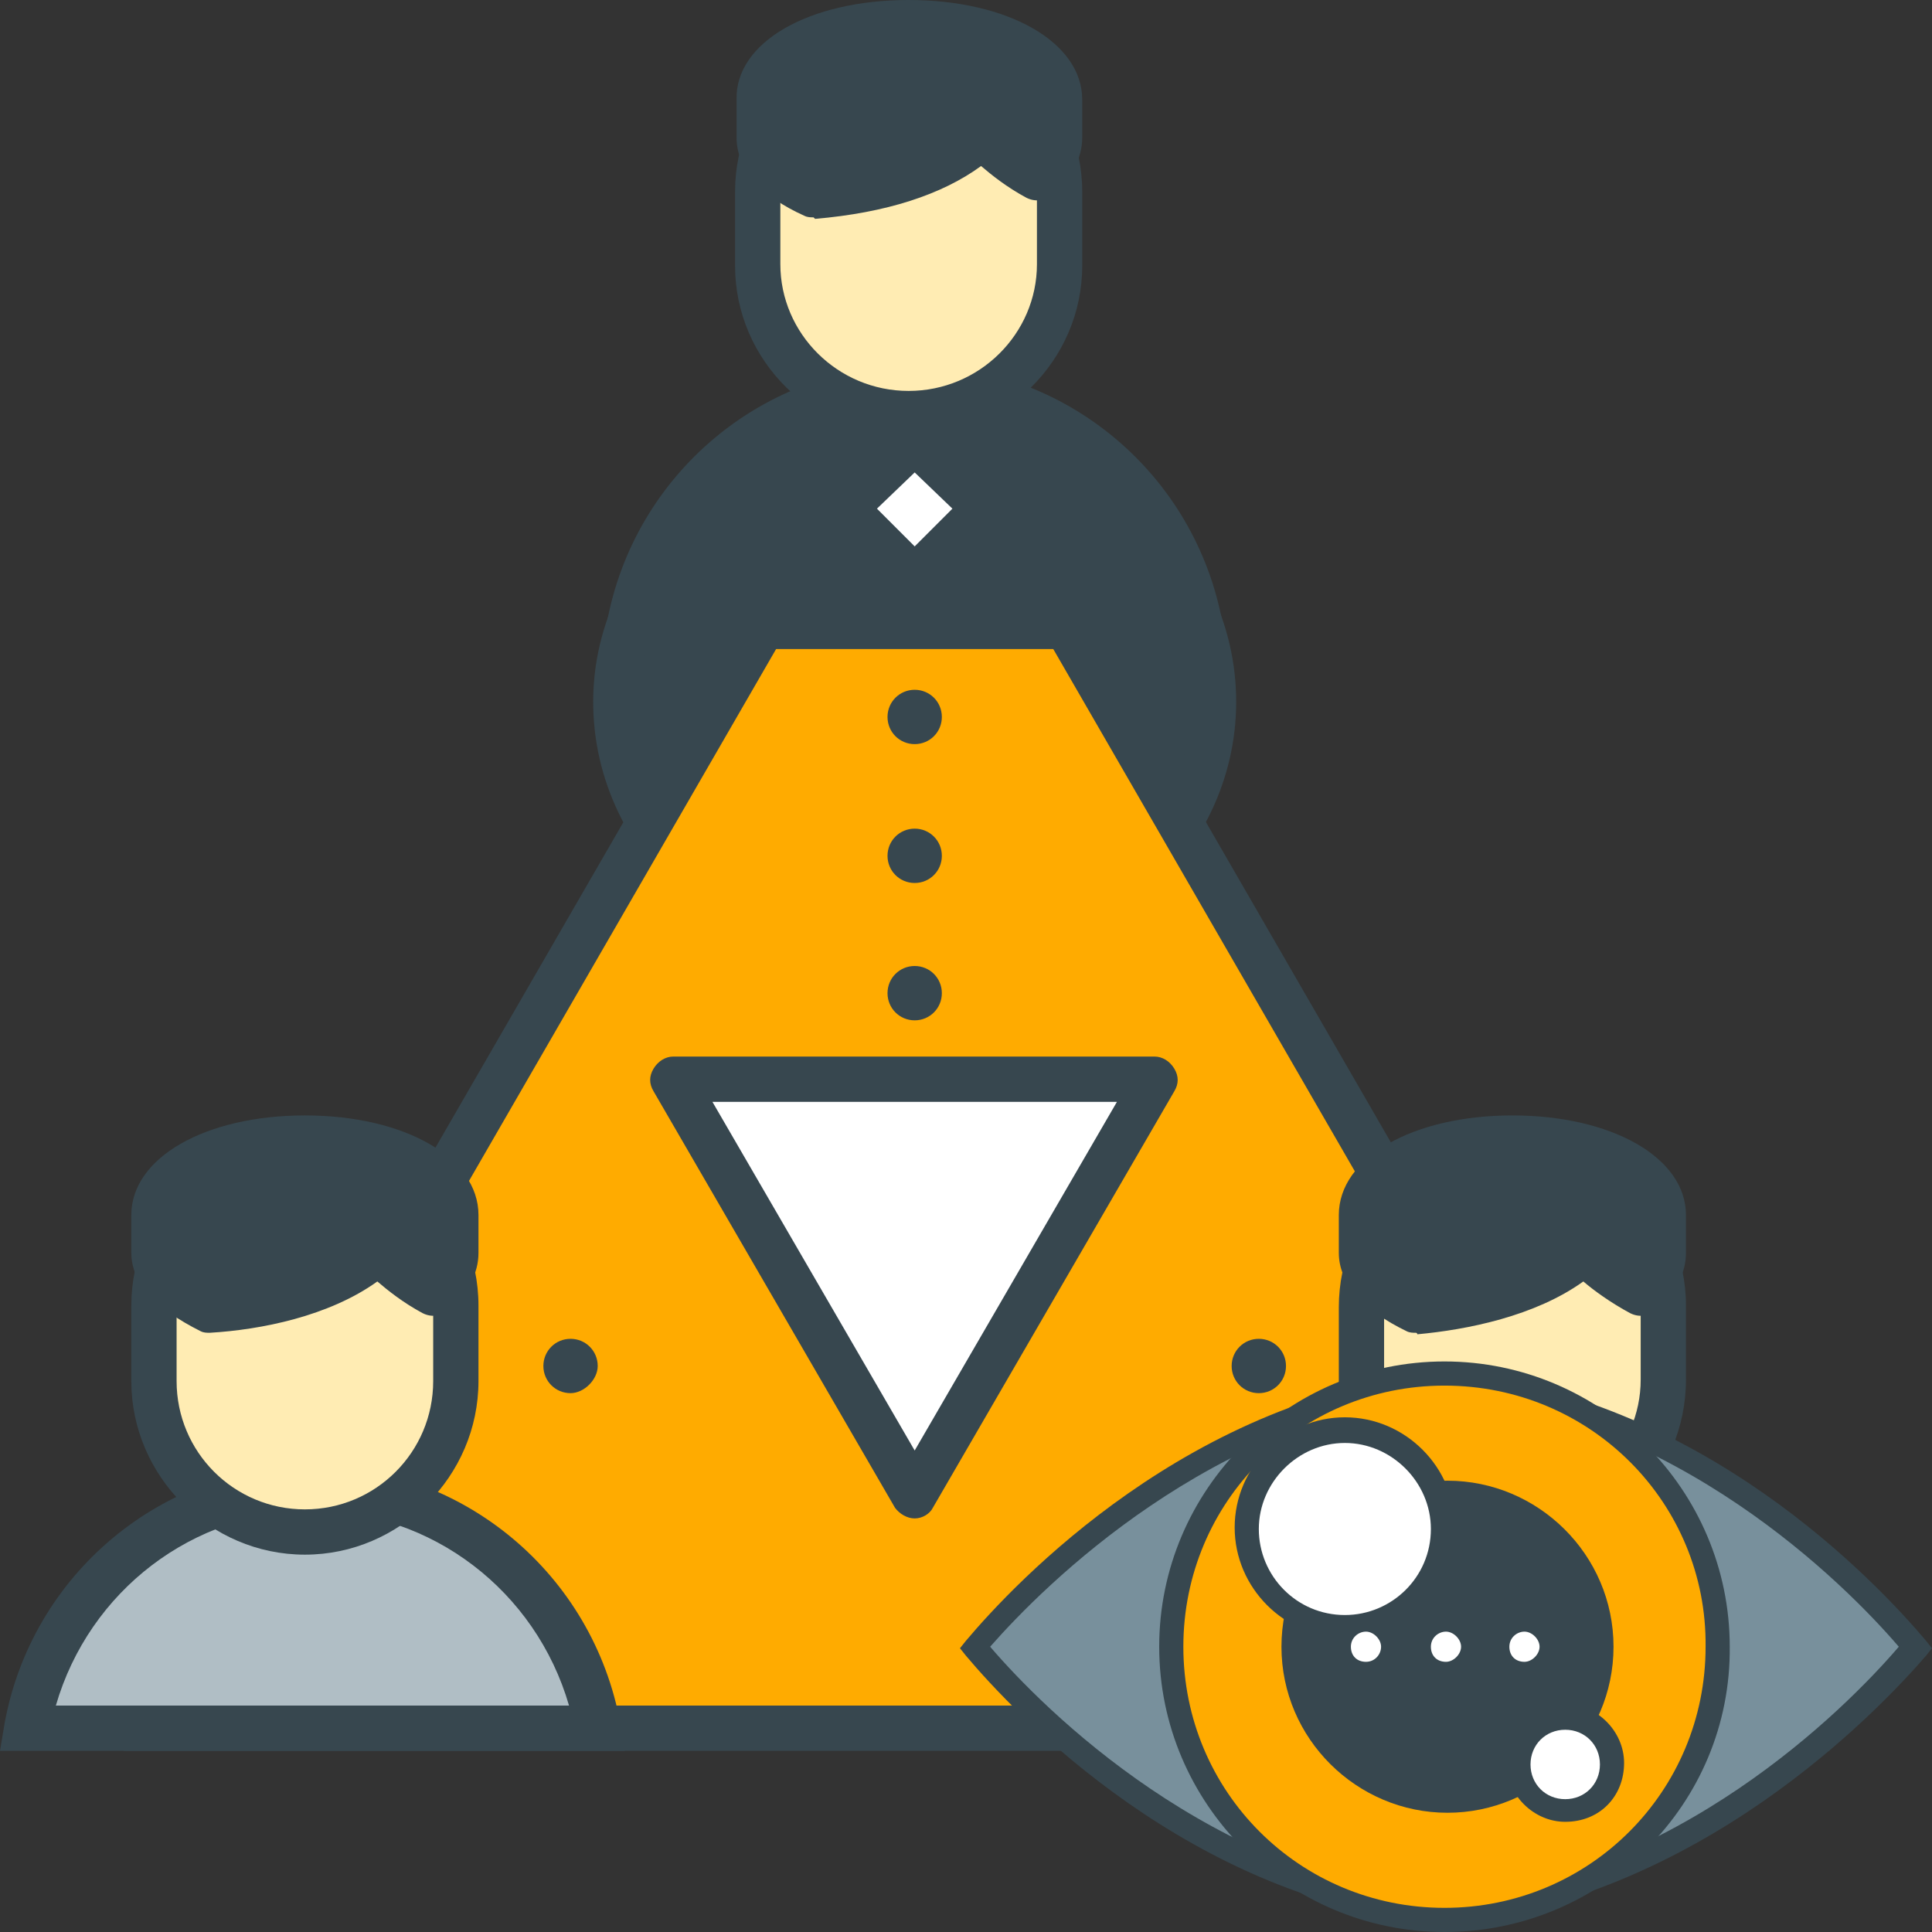 <?xml version="1.0" encoding="utf-8"?>
<!-- Generator: Adobe Illustrator 19.0.0, SVG Export Plug-In . SVG Version: 6.00 Build 0)  -->
<svg version="1.1" xmlns="http://www.w3.org/2000/svg" xmlns:xlink="http://www.w3.org/1999/xlink" x="0px" y="0px"
	 viewBox="-35 37 128 128" style="enable-background:new -35 37 128 128;" xml:space="preserve">
<rect x="-35" y="37" width="128" height="128" fill="#333333" stroke="none"/>
<style type="text/css">
	.st0{fill:#37474F;}
	.st1{fill:#FFAB00;}
	.st2{fill:#FFECB3;}
	.st3{fill:#FFFFFF;}
	.st4{fill:#B0BEC5;}
	.st5{fill:#78909C;}
</style>
<g id="Layer_1">
	<g>
		<g>
			<path class="st0" d="M45.4,83.6c0,9.5-8.9,17.3-19.8,17.3S5.8,93.2,5.8,83.6c0-9.5,8.9-17.3,19.8-17.3
				C36.5,66.3,45.4,74,45.4,83.6z"/>
			<path class="st0" d="M25.6,102.3c-11.8,0-21.3-8.4-21.3-18.8c0-10.3,9.6-18.8,21.3-18.8c11.8,0,21.3,8.4,21.3,18.8
				S37.3,102.3,25.6,102.3z M25.6,67.8c-10.1,0-18.3,7.1-18.3,15.8s8.2,15.8,18.3,15.8s18.3-7.1,18.3-15.8S35.7,67.8,25.6,67.8z"/>
		</g>
		<g>
			<polygon class="st1" points="-26.6,151.5 25.6,61.1 77.8,151.5 			"/>
			<path class="st0" d="M77.8,153H-26.6c-0.5,0-1-0.3-1.3-0.8c-0.3-0.5-0.3-1,0-1.5l52.2-90.4c0.3-0.5,0.8-0.8,1.3-0.8l0,0
				c0.5,0,1,0.3,1.3,0.8l52.2,90.4c0.3,0.5,0.3,1,0,1.5C78.8,152.7,78.3,153,77.8,153z M-24,150h99.2L25.6,64.1L-24,150z"/>
		</g>
		<g>
			<g>
				<g>
					<g>
						<g>
							<path class="st0" d="M44.5,78.5c-1.6-9-9.5-15.9-18.9-15.9S8.4,69.5,6.7,78.5H44.5z"/>
							<path class="st0" d="M44.5,80H6.7c-0.4,0-0.9-0.2-1.2-0.5s-0.4-0.8-0.3-1.2C7,68.4,15.6,61.2,25.6,61.2S44.2,68.4,46,78.3
								c0.1,0.4,0,0.9-0.3,1.2S44.9,80,44.5,80z M8.6,77h34c-2.2-7.5-9.1-12.9-17-12.9S10.8,69.5,8.6,77z"/>
						</g>
						<g>
							<path class="st2" d="M35.2,54.6c0,5.5-4.5,9.9-10,9.9l0,0c-5.5,0-10-4.4-10-9.9v-4.9c0-5.5,4.5-9.9,10-9.9l0,0
								c5.5,0,10,4.5,10,9.9V54.6z"/>
							<path class="st0" d="M25.2,66c-6.3,0-11.5-5.1-11.5-11.4v-4.9c0-6.3,5.2-11.4,11.5-11.4s11.5,5.1,11.5,11.4v4.9
								C36.7,60.9,31.5,66,25.2,66z M25.2,41.2c-4.7,0-8.5,3.8-8.5,8.4v4.9c0,4.6,3.8,8.4,8.5,8.4s8.5-3.8,8.5-8.4v-4.9
								C33.7,45,29.9,41.2,25.2,41.2z"/>
						</g>
						<g>
							<path class="st0" d="M18.9,49.9c3.6-0.3,8.3-1.3,11.2-4c0,0,1.4,1.6,3.6,2.9c0.9-0.8,1.5-1.6,1.5-2.6v-2.5
								c0-2.8-4.5-5.1-10-5.1s-10,2.3-10,5.1v2.5C15.2,47.6,16.8,48.9,18.9,49.9z"/>
							<path class="st0" d="M18.9,51.4c-0.2,0-0.4,0-0.6-0.1c-2.9-1.3-4.5-3.1-4.5-5.2v-2.5c-0.1-3.8,4.8-6.6,11.4-6.6
								s11.5,2.8,11.5,6.6v2.5c0,1.4-0.7,2.7-2,3.8c-0.5,0.4-1.1,0.5-1.7,0.2c-1.3-0.7-2.3-1.5-3-2.1c-2.6,1.9-6.3,3.1-11,3.5
								C18.9,51.4,18.9,51.4,18.9,51.4z M25.2,40c-4.8,0-8.5,1.9-8.5,3.6v2.5c0,0.5,0.6,1.4,2.4,2.3c4.5-0.5,7.9-1.7,9.9-3.6
								c0.3-0.3,0.7-0.4,1.1-0.4s0.8,0.2,1.1,0.5c0,0,0.8,1,2.2,1.9c0.2-0.2,0.2-0.5,0.2-0.7v-2.5C33.7,42.1,30.5,40,25.2,40z"/>
						</g>
						<g>
							<polygon class="st3" points="25.6,73.2 23.1,70.7 25.6,68.3 28.1,70.7 							"/>
						</g>
					</g>
					<g>
						<g>
							<g>
								<path class="st4" d="M4.6,151.5c-1.6-9-9.5-15.9-18.9-15.9s-17.2,6.9-18.9,15.9H4.6z"/>
								<path class="st0" d="M6.4,153H-35l0.3-1.8c1.8-9.9,10.4-17.1,20.4-17.1s18.6,7.2,20.4,17.1L6.4,153z M-31.3,150h34
									c-2.2-7.6-9.1-12.9-17-12.9S-29.1,142.4-31.3,150z"/>
							</g>
							<g>
								<path class="st2" d="M-4.8,128.5c0,5.5-4.5,10-10,10l0,0c-5.5,0-10-4.5-10-10v-5c0-5.5,4.5-10,10-10l0,0c5.5,0,10,4.5,10,10
									V128.5z"/>
								<path class="st0" d="M-14.8,140c-6.3,0-11.5-5.2-11.5-11.5v-5c0-6.3,5.2-11.5,11.5-11.5s11.5,5.2,11.5,11.5v5
									C-3.3,134.8-8.5,140-14.8,140z M-14.8,115c-4.7,0-8.5,3.8-8.5,8.5v5c0,4.7,3.8,8.5,8.5,8.5s8.5-3.8,8.5-8.5v-5
									C-6.3,118.8-10.1,115-14.8,115z"/>
							</g>
							<g>
								<path class="st0" d="M-21.1,123.8c3.7-0.3,8.4-1.3,11.3-4c0,0,1.3,1.6,3.6,2.8c0.9-0.8,1.5-1.6,1.5-2.6v-2.5
									c0-2.8-4.5-5.1-10-5.1s-10,2.3-10,5.1v2.5C-24.8,121.5-23.1,122.8-21.1,123.8z"/>
								<path class="st0" d="M-21.1,125.3c-0.2,0-0.4,0-0.6-0.1c-3-1.5-4.6-3.2-4.6-5.2v-2.5c0-3.8,4.9-6.6,11.5-6.6
									s11.5,2.8,11.5,6.6v2.5c0,1.4-0.7,2.6-2,3.8c-0.5,0.4-1.1,0.5-1.7,0.2c-1.3-0.7-2.3-1.5-3-2.1
									C-13.2,124.2-17.7,125.1-21.1,125.3C-21,125.3-21.1,125.3-21.1,125.3z M-14.8,113.9c-5.3,0-8.5,2.1-8.5,3.6v2.5
									c0,0.5,0.8,1.4,2.5,2.2c3.2-0.3,7.4-1.2,10-3.6c0.3-0.3,0.7-0.4,1.1-0.4s0.8,0.2,1.1,0.5c0,0,0.8,1,2.2,1.9
									c0.1-0.2,0.2-0.5,0.2-0.7v-2.5C-6.3,115.8-10,113.9-14.8,113.9z"/>
							</g>
						</g>
						<g>
							<g>
								<path class="st4" d="M84.4,151.5c-1.6-9-9.5-15.9-18.9-15.9s-17.2,6.9-18.9,15.9H84.4z"/>
								<path class="st0" d="M86.2,153H44.8l0.3-1.8c1.8-9.9,10.4-17.1,20.4-17.1s18.6,7.2,20.4,17.1L86.2,153z M48.5,150h34
									c-2.2-7.6-9.1-12.9-17-12.9S50.7,142.4,48.5,150z"/>
							</g>
							<g>
								<path class="st2" d="M75.2,128.5c0,5.5-4.5,9.9-10,9.9l0,0c-5.5,0-10-4.5-10-9.9v-4.9c0-5.5,4.5-9.9,10-9.9l0,0
									c5.5,0,10,4.4,10,9.9V128.5z"/>
								<path class="st0" d="M65.2,139.9c-6.3,0-11.5-5.1-11.5-11.4v-4.9c0-6.3,5.2-11.4,11.5-11.4s11.5,5,11.5,11.3v4.9
									C76.7,134.8,71.5,139.9,65.2,139.9z M65.2,115.1c-4.7,0-8.5,3.8-8.5,8.4v4.9c0,4.7,3.8,8.4,8.5,8.4s8.5-3.8,8.5-8.4v-4.9
									C73.7,118.9,69.9,115.1,65.2,115.1z"/>
							</g>
							<g>
								<path class="st0" d="M58.8,123.8c3.6-0.3,8.3-1.3,11.2-4c0,0,1.4,1.6,3.7,2.8c0.9-0.8,1.5-1.6,1.5-2.6v-2.5
									c0-2.8-4.5-5.1-10-5.1s-10,2.3-10,5.1v2.5C55.2,121.5,56.7,122.8,58.8,123.8z"/>
								<path class="st0" d="M58.8,125.3c-0.2,0-0.4,0-0.6-0.1c-2.9-1.4-4.5-3.2-4.5-5.2v-2.5c0-3.8,4.9-6.6,11.5-6.6
									s11.5,2.8,11.5,6.6v2.5c0,1.4-0.7,2.6-2,3.8c-0.5,0.4-1.1,0.5-1.7,0.2c-1.3-0.7-2.4-1.5-3.1-2.1c-3.2,2.3-7.7,3.2-11,3.5
									C58.9,125.3,58.8,125.3,58.8,125.3z M65.2,113.9c-5.3,0-8.5,2.1-8.5,3.6v2.5c0,0.7,0.9,1.5,2.4,2.2c3.2-0.3,7.4-1.2,9.9-3.6
									c0.3-0.3,0.7-0.4,1.1-0.4s0.8,0.2,1.1,0.5c0,0,0.9,1,2.3,1.9c0.2-0.3,0.3-0.5,0.3-0.7v-2.5C73.7,116,70.5,113.9,65.2,113.9z
									"/>
							</g>
						</g>
					</g>
				</g>
				<g>
					<polygon class="st3" points="41.6,108.5 25.6,136.1 9.6,108.5 					"/>
					<path class="st0" d="M25.6,137.6c-0.5,0-1-0.3-1.3-0.7l-16-27.6c-0.3-0.5-0.3-1,0-1.5s0.8-0.8,1.3-0.8h31.9
						c0.5,0,1,0.3,1.3,0.8s0.3,1,0,1.5l-16,27.6C26.6,137.3,26.1,137.6,25.6,137.6z M12.2,110l13.4,23.1L39,110H12.2z"/>
				</g>
			</g>
			<g>
				<g>
					<path class="st0" d="M4.1,127.5c0,0.7-0.6,1.3-1.3,1.3s-1.3-0.6-1.3-1.3c0-0.7,0.6-1.3,1.3-1.3C3.5,126.1,4.1,126.7,4.1,127.5z
						"/>
					<path class="st0" d="M2.8,129.3c-1,0-1.8-0.8-1.8-1.8s0.8-1.8,1.8-1.8s1.8,0.8,1.8,1.8C4.6,128.4,3.7,129.3,2.8,129.3z
						 M2.8,126.6c-0.4,0-0.8,0.4-0.8,0.8s0.4,0.8,0.8,0.8c0.4,0,0.8-0.4,0.8-0.8C3.6,127,3.2,126.6,2.8,126.6z"/>
				</g>
				<g>
					<path class="st0" d="M49.7,127.5c0,0.7-0.6,1.3-1.3,1.3c-0.7,0-1.3-0.6-1.3-1.3c0-0.7,0.6-1.3,1.3-1.3
						C49.1,126.1,49.7,126.7,49.7,127.5z"/>
					<path class="st0" d="M48.4,129.3c-1,0-1.8-0.8-1.8-1.8s0.8-1.8,1.8-1.8s1.8,0.8,1.8,1.8S49.4,129.3,48.4,129.3z M48.4,126.6
						c-0.5,0-0.8,0.4-0.8,0.8s0.4,0.8,0.8,0.8s0.8-0.4,0.8-0.8S48.9,126.6,48.4,126.6z"/>
				</g>
			</g>
			<g>
				<g>
					<path class="st0" d="M25.6,85.8c-0.7,0-1.3-0.6-1.3-1.3s0.6-1.3,1.3-1.3c0.7,0,1.3,0.6,1.3,1.3C26.9,85.2,26.3,85.8,25.6,85.8z
						"/>
					<path class="st0" d="M25.6,86.3c-1,0-1.8-0.8-1.8-1.8s0.8-1.8,1.8-1.8s1.8,0.8,1.8,1.8C27.4,85.5,26.6,86.3,25.6,86.3z
						 M25.6,83.7c-0.4,0-0.8,0.4-0.8,0.8c0,0.4,0.4,0.8,0.8,0.8c0.4,0,0.8-0.4,0.8-0.8C26.4,84.1,26,83.7,25.6,83.7z"/>
				</g>
				<g>
					<path class="st0" d="M25.6,95c-0.7,0-1.3-0.6-1.3-1.3c0-0.7,0.6-1.3,1.3-1.3c0.7,0,1.3,0.6,1.3,1.3C26.9,94.4,26.3,95,25.6,95z
						"/>
					<path class="st0" d="M25.6,95.5c-1,0-1.8-0.8-1.8-1.8s0.8-1.8,1.8-1.8s1.8,0.8,1.8,1.8C27.4,94.7,26.6,95.5,25.6,95.5z
						 M25.6,92.8c-0.4,0-0.8,0.4-0.8,0.8s0.4,0.8,0.8,0.8c0.4,0,0.8-0.4,0.8-0.8C26.4,93.2,26,92.8,25.6,92.8z"/>
				</g>
				<g>
					<path class="st0" d="M25.6,104.1c-0.7,0-1.3-0.6-1.3-1.3c0-0.7,0.6-1.3,1.3-1.3c0.7,0,1.3,0.6,1.3,1.3
						C26.9,103.5,26.3,104.1,25.6,104.1z"/>
					<path class="st0" d="M25.6,104.6c-1,0-1.8-0.8-1.8-1.8s0.8-1.8,1.8-1.8s1.8,0.8,1.8,1.8C27.4,103.8,26.6,104.6,25.6,104.6z
						 M25.6,102c-0.4,0-0.8,0.3-0.8,0.8s0.3,0.8,0.8,0.8s0.8-0.4,0.8-0.8C26.4,102.4,26,102,25.6,102z"/>
				</g>
			</g>
		</g>
	</g>
</g>
<g id="Layer_2">
	<g>
		<g>
			<path class="st5" d="M60.7,163.7c-16.6-1.5-28.3-14.1-31.2-17.6c2.9-3.4,14.6-16,31.2-17.6c16.6,1.5,28.3,14.1,31.2,17.6
				C89,149.5,77.4,162.1,60.7,163.7z"/>
			<path class="st0" d="M60.7,164.5L60.7,164.5c-16.8-1.5-28.5-14-31.7-17.8l-0.4-0.5l0.4-0.5c3.2-3.8,14.9-16.3,31.7-17.8h0.1h0.1
				c16.8,1.5,28.5,14,31.7,17.8l0.4,0.5l-0.4,0.5C89.4,150.4,77.5,162.9,60.7,164.5L60.7,164.5z M30.6,146.1
				c3.6,4.2,14.7,15.3,30.1,16.8c15.4-1.5,26.5-12.6,30.1-16.8c-3.6-4.2-14.7-15.3-30.1-16.8C45.3,130.9,34.2,142,30.6,146.1z"/>
		</g>
		<g>
			<path class="st1" d="M79,146.1c0,10-8.1,18.1-18.1,18.1s-18.1-8.1-18.1-18.1s8-18.1,18-18.1S79,136.1,79,146.1z"/>
			<path class="st0" d="M60.7,165c-10.4,0-18.9-8.5-18.9-18.9s8.5-18.9,18.9-18.9s18.9,8.5,18.9,18.9C79.7,156.5,71.2,165,60.7,165z
				 M60.7,128.8c-9.6,0-17.3,7.7-17.3,17.3s7.7,17.3,17.3,17.3S78,155.7,78,146.1C78.1,136.6,70.4,128.8,60.7,128.8z"/>
		</g>
		<g>
			<path class="st0" d="M71.9,146.1c0,6.1-5,11-11,11s-11-4.9-11-11s5-11,11-11S71.9,140,71.9,146.1z"/>
		</g>
		<g>
			<path class="st3" d="M60.6,138.3c0,3.6-2.9,6.5-6.5,6.5s-6.5-2.9-6.5-6.5s2.9-6.5,6.5-6.5S60.6,134.7,60.6,138.3z"/>
			<path class="st0" d="M54.1,145.5c-4,0-7.3-3.3-7.3-7.3s3.3-7.3,7.3-7.3s7.3,3.3,7.3,7.3C61.4,142.3,58.1,145.5,54.1,145.5z
				 M54.1,132.6c-3.1,0-5.7,2.6-5.7,5.7s2.5,5.7,5.7,5.7c3.1,0,5.7-2.5,5.7-5.7C59.8,135.2,57.2,132.6,54.1,132.6z"/>
		</g>
		<g>
			<circle class="st3" cx="68.7" cy="153.9" r="3.1"/>
			<path class="st0" d="M68.7,157.7c-2.1,0-3.9-1.8-3.9-3.9c0-2.1,1.8-3.9,3.9-3.9s3.9,1.8,3.9,3.9C72.6,156,71,157.7,68.7,157.7z
				 M68.7,151.6c-1.3,0-2.3,1-2.3,2.3s1,2.3,2.3,2.3s2.3-1,2.3-2.3S70,151.6,68.7,151.6z"/>
		</g>
		<g>
			<g>
				<path class="st3" d="M56.3,146.1c0,0.4-0.3,0.7-0.7,0.7s-0.7-0.3-0.7-0.7s0.3-0.7,0.7-0.7C56,145.4,56.3,145.7,56.3,146.1z"/>
				<path class="st3" d="M55.5,147.1c-0.6,0-1-0.4-1-1s0.5-1,1-1s1,0.5,1,1S56.1,147.1,55.5,147.1z M55.5,145.6
					c-0.3,0-0.5,0.2-0.5,0.5s0.2,0.5,0.5,0.5s0.5-0.2,0.5-0.5S55.8,145.6,55.5,145.6z"/>
			</g>
			<g>
				<path class="st3" d="M61.5,146.1c0,0.4-0.3,0.7-0.7,0.7s-0.7-0.3-0.7-0.7s0.3-0.7,0.7-0.7C61.1,145.4,61.5,145.7,61.5,146.1z"/>
				<path class="st3" d="M60.8,147.1c-0.6,0-1-0.4-1-1s0.5-1,1-1s1,0.5,1,1S61.3,147.1,60.8,147.1z M60.8,145.6
					c-0.3,0-0.5,0.2-0.5,0.5s0.2,0.5,0.5,0.5s0.5-0.2,0.5-0.5C61.2,145.8,61,145.6,60.8,145.6z"/>
			</g>
			<g>
				<path class="st3" d="M66.7,146.1c0,0.4-0.3,0.7-0.7,0.7c-0.4,0-0.7-0.3-0.7-0.7s0.3-0.7,0.7-0.7
					C66.4,145.4,66.7,145.7,66.7,146.1z"/>
				<path class="st3" d="M66,147.1c-0.6,0-1-0.4-1-1s0.5-1,1-1s1,0.5,1,1S66.5,147.1,66,147.1z M66,145.6c-0.3,0-0.5,0.2-0.5,0.5
					s0.2,0.5,0.5,0.5s0.5-0.2,0.5-0.5S66.2,145.6,66,145.6z"/>
			</g>
		</g>
	</g>
</g>
</svg>
